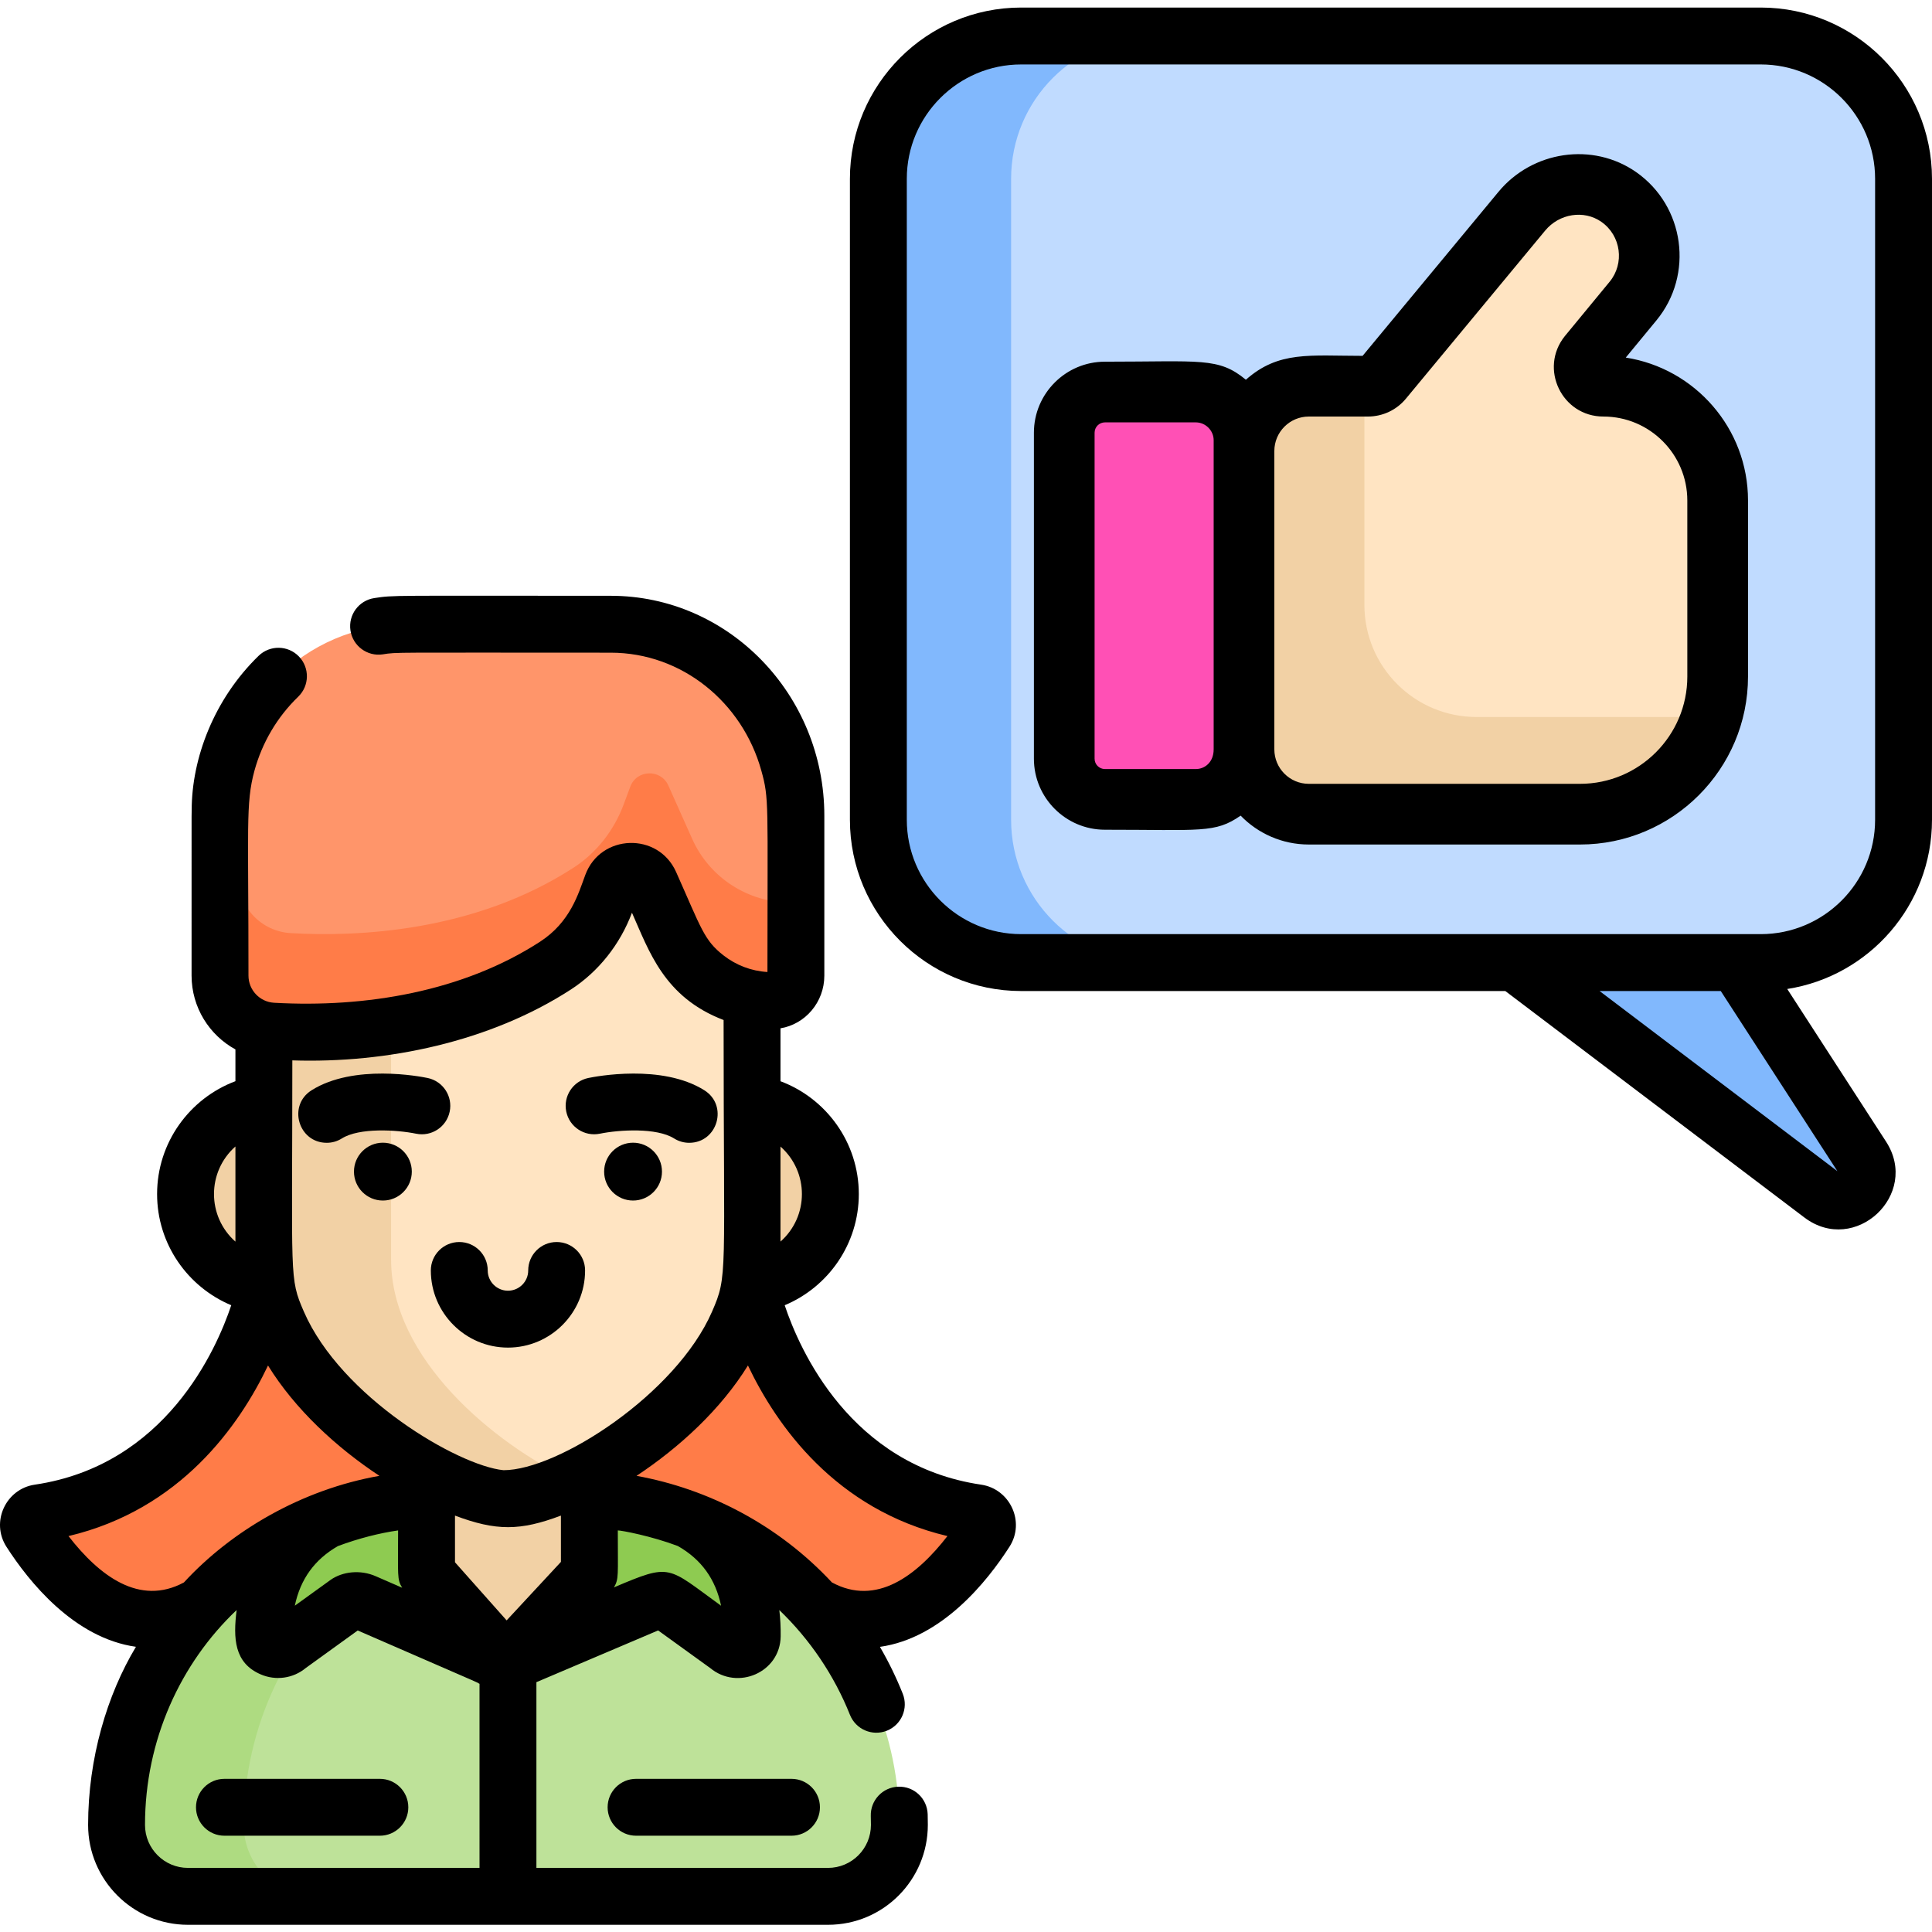 <svg height="512pt" viewBox="0 -2 512.001 512" width="512pt" xmlns="http://www.w3.org/2000/svg"><path d="m482.742 314.648-90.133-68.262h63.176l37.711 58.258c4.543 7.008-4.102 15.039-10.754 10.004zm0 0" fill="#81b8fd"/><path d="m270.617 253.094h196.004c20.898 0 37.844-16.945 37.844-37.844v-169.867c0-20.902-16.945-37.848-37.844-37.848h-196.004c-20.898 0-37.844 16.945-37.844 37.848v169.867c0 20.898 16.945 37.844 37.844 37.844zm0 0" fill="#c0dbff"/><path d="m282.039 199.066v-86.395c0-5.953 4.828-10.777 10.777-10.777h24.102c7.016 0 12.754 5.738 12.754 12.75v82.449c0 7.016-5.738 12.754-12.754 12.754h-24.102c-5.949 0-10.777-4.828-10.777-10.781zm0 0" fill="#ff50b5"/><path d="m455.199 130.637v46.652c0 20.062-16.414 36.477-36.473 36.477h-71.879c-9.449 0-17.176-7.73-17.176-17.176v-79.07c0-9.445 7.73-17.172 17.176-17.172h15.652c1.516 0 2.949-.676 3.91-1.844l36.844-44.48c6.324-7.68 17.566-9.527 25.723-3.828 9.125 6.375 10.738 19.152 3.797 27.586l-11.816 14.34c-2.652 3.316-.293 8.227 3.953 8.227 16.727-.004 30.289 13.559 30.289 30.289zm0 0" fill="#ffe4c2"/><path d="m258.934 399.008c-47.914-7.047-59.645-62.742-59.645-62.742h-129.383s-11.73 55.695-59.645 62.742c-2.312.34-3.504 2.957-2.242 4.926 5.574 8.68 19.656 26.902 37.551 22.754 10.039-2.328 20.355-3.234 30.664-3.234h116.727c10.305 0 20.625.906 30.664 3.234 17.891 4.148 31.977-14.074 37.547-22.754 1.262-1.969.07-4.586-2.238-4.926zm0 0" fill="#ff7c48"/><path d="m238.344 481.684c0 10.457-8.473 18.934-18.934 18.934h-169.621c-5.223 0-9.965-2.121-13.387-5.555-3.434-3.422-5.543-8.156-5.543-13.379 0-26.5 11.914-50.203 30.672-66.07 6.863-5.805 14.633-10.559 23.07-14.008 10.102-4.137 21.156-6.41 32.746-6.41h34.508c11.586 0 22.645 2.285 32.746 6.41 8.438 3.449 16.207 8.203 23.07 14.016 1.848 1.555 3.633 3.191 5.34 4.906 15.656 15.656 25.332 37.277 25.332 61.156zm0 0" fill="#bee299"/><path d="m151.086 395.195c-11.59 0-22.645 2.273-32.746 6.41-8.438 3.449-16.207 8.203-23.07 14.008-18.758 15.867-30.672 39.57-30.672 66.07 0 5.223 2.109 9.957 5.543 13.379 3.422 3.434 8.164 5.555 13.391 5.555h-33.742c-5.223 0-9.965-2.121-13.387-5.555-3.434-3.422-5.543-8.156-5.543-13.379 0-26.5 11.914-50.203 30.672-66.07 6.863-5.805 14.633-10.559 23.07-14.008 10.102-4.137 21.156-6.41 32.746-6.41zm0 0" fill="#aedb81"/><path d="m182.816 400.902s-.004 0-.008 0c-5.684-2.18-11.656-3.785-17.844-4.719-2.883-.441-5.812-.738-8.789-.879v19.629l-19.234 20.727c-.008.008-.012.02-.02.027-1.262 2.09-4.32 2.059-5.523-.078l-18.379-20.68v-19.625c-3.559.172-7.062.562-10.5 1.16-5.594.965-11.012 2.473-16.184 4.461 0 0-.008.004-.012.004-8.949 4.93-16.656 14.012-16.461 30.691.039 3.25 4.094 4.723 6.461 2.551l15.73-11.359c1.402-.73 3.051-.781 4.492-.133l33.637 14.645c2.316 1.816 5.57 1.836 7.91.051l34.562-14.695c1.441-.648 3.09-.598 4.488.133l15.734 11.359c2.359 2.172 6.422.699 6.461-2.551.195-16.711-7.547-25.793-16.523-30.719zm0 0" fill="#8ecb51"/><path d="m113.02 368.562v46.367l18.383 20.684c1.203 2.133 4.258 2.16 5.523.078 0-.008.008-.02.016-.027l19.234-20.734v-46.367c-3.605-.172-39.762-.16-43.156 0zm0 0" fill="#f2d1a5"/><path d="m220.055 314.477c0 13.473-10.918 24.391-24.391 24.391-13.469 0-24.391-10.918-24.391-24.391 0-13.469 10.922-24.391 24.391-24.391 13.473 0 24.391 10.922 24.391 24.391zm0 0" fill="#f2d1a5"/><path d="m178.363 197.504h-87.523c-11.562 0-20.934 9.371-20.934 20.934v113.414c0 35.02 48.668 63.41 64.695 63.414 16.027-.004 64.695-28.395 64.695-63.414v-113.414c0-11.562-9.375-20.934-20.934-20.934zm0 0" fill="#ffe4c2"/><path d="m151.473 390.277c-6.816 3.211-12.859 4.984-16.871 4.984-16.031 0-64.691-28.387-64.691-63.41v-113.41c0-11.57 9.371-20.938 20.926-20.938h33.742c-11.559 0-20.93 9.367-20.93 20.938v113.41c0 26.27 27.367 48.809 47.824 58.426zm0 0" fill="#f2d1a5"/><path d="m147.172 253.984c6.137-3.973 10.73-9.926 13.273-16.777l1.723-4.648c1.703-4.586 8.109-4.793 10.102-.328l6.32 14.145c4.586 10.258 14.773 16.867 26.012 16.867 3.488 0 6.312-2.957 6.312-6.605v-42.387c0-28.488-22.48-50.758-49.07-50.758h-54.48c-26.293 0-48.301 21.688-49.047 49.227-.051 2.008-.016-1.625-.027 43.918v.008c.004 7.801 6.09 14.246 13.883 14.695 17.52 1.02 48.566-.238 75-17.355zm0 0" fill="#ff956a"/><path d="m210.918 237v19.637c0 3.645-2.824 6.605-6.316 6.605-11.238 0-21.426-6.605-26.008-16.871l-6.32-14.141c-1.996-4.461-8.406-4.262-10.105.328l-1.723 4.648c-2.547 6.852-7.137 12.809-13.273 16.781-26.434 17.121-57.484 18.375-75 17.352-3.895-.223-7.363-1.945-9.859-4.59-2.496-2.648-4.02-6.207-4.02-10.109.008-45.539-.031-41.914.02-43.918.199-7.348 1.918-14.277 4.82-20.496 0 5.016.008 15.48 0 38.359.008 3.902 1.531 7.469 4.02 10.109 2.496 2.641 5.965 4.359 9.859 4.59 17.527 1.023 48.574-.23 75.008-17.352 6.129-3.973 10.727-9.93 13.273-16.781l1.727-4.648c1.695-4.59 8.105-4.789 10.102-.328l6.312 14.141c4.59 10.258 14.777 16.871 26.02 16.871.5-.004.992-.059 1.465-.188zm0 0" fill="#ff7c48"/><path d="m305.797 253.094h-35.18c-20.895 0-37.844-16.949-37.844-37.844v-169.867c0-20.898 16.949-37.844 37.844-37.844h35.18c-20.895 0-37.844 16.945-37.844 37.844v169.867c0 20.895 16.949 37.844 37.844 37.844zm0 0" fill="#81b8fd"/><path d="m453.582 188.012c-4.613 14.875-18.523 25.75-34.859 25.75h-71.875c-9.449 0-17.18-7.73-17.18-17.168v-79.074c0-9.449 7.73-17.176 17.18-17.176h14.734v57.965c0 16.402 13.297 29.703 29.703 29.703zm0 0" fill="#f2d1a5"/><path d="m97.93 314.473c0 13.473-10.922 24.391-24.391 24.391-13.473 0-24.391-10.918-24.391-24.391 0-13.469 10.918-24.391 24.391-24.391 13.469 0 24.391 10.922 24.391 24.391zm0 0" fill="#f2d1a5"/><path d="m168.566 469.41c-4.164 0-7.539 3.375-7.539 7.539 0 4.16 3.375 7.535 7.539 7.535h41.188c4.168 0 7.539-3.375 7.539-7.535 0-4.164-3.371-7.539-7.539-7.539zm0 0"/><path d="m100.668 469.41h-41.191c-4.164 0-7.535 3.375-7.535 7.539 0 4.16 3.371 7.535 7.535 7.535h41.191c4.164 0 7.539-3.375 7.539-7.535 0-4.164-3.375-7.539-7.539-7.539zm0 0"/><path d="m512 215.25v-169.867c0-25.027-20.352-45.383-45.383-45.383h-196c-25.027 0-45.379 20.355-45.379 45.383v169.867c0 25.027 20.352 45.383 45.379 45.383h128.305l79.266 60.023c13.398 10.109 30.734-6.074 21.641-20.113l-26.191-40.453c21.711-3.379 38.363-22.195 38.363-44.84zm-25.078 93.113-63.02-47.73h32.121zm10-93.113c0 16.703-13.586 30.305-30.305 30.305-9.305 0-186.656 0-196 0-16.703 0-30.305-13.602-30.305-30.305v-169.867c0-16.715 13.602-30.305 30.305-30.305h196c16.719 0 30.305 13.59 30.305 30.305zm0 0"/><path d="m430.844 92.762 8.141-9.875c9.945-12.082 7.512-30.262-5.398-39.285-11.453-8-27.5-5.668-36.523 5.293l-35.961 43.41c-14.031 0-22.227-1.371-30.934 6.328-7.258-6.016-11.945-4.781-37.352-4.781-10.375 0-18.82 8.441-18.82 18.82v86.395c0 10.379 8.445 18.82 18.82 18.82 25.523 0 29.215.969 35.961-3.734 4.586 4.715 10.988 7.652 18.07 7.652h71.879c24.547 0 44.516-19.969 44.516-44.516v-46.652c0-19.121-14.066-35.012-32.398-37.875zm-109.211 103.828c0 3.426-2.363 5.215-4.715 5.215h-24.102c-1.508 0-2.738-1.227-2.738-2.738v-86.395c0-1.512 1.23-2.738 2.738-2.738h24.102c2.555 0 4.715 2.156 4.715 4.711zm125.527-19.301c0 15.68-12.754 28.434-28.434 28.434h-71.879c-5.035 0-9.133-4.098-9.133-9.133v-79.07c0-5.035 4.098-9.133 9.133-9.133h15.652c3.93 0 7.621-1.738 10.102-4.758l36.863-44.496c3.742-4.543 10.289-5.574 14.91-2.348 5.262 3.676 6.18 11.043 2.195 15.879-.117.141-11.777 14.289-11.891 14.434-6.867 8.582-.75 21.289 10.234 21.289 12.266 0 22.246 9.98 22.246 22.25zm0 0"/><path d="m114.176 334.688c0 11.27 9.168 20.441 20.441 20.441 11.27 0 20.438-9.172 20.438-20.441 0-4.164-3.371-7.539-7.535-7.539-4.164 0-7.539 3.375-7.539 7.539 0 2.957-2.406 5.363-5.363 5.363-2.957 0-5.363-2.406-5.363-5.363 0-4.164-3.375-7.539-7.539-7.539-4.164 0-7.539 3.375-7.539 7.539zm0 0"/><path d="m175.43 308.492c0 4.234-3.43 7.664-7.664 7.664-4.23 0-7.664-3.43-7.664-7.664 0-4.23 3.434-7.664 7.664-7.664 4.234 0 7.664 3.434 7.664 7.664zm0 0"/><path d="m109.133 308.492c0 4.234-3.434 7.664-7.664 7.664-4.234 0-7.664-3.43-7.664-7.664 0-4.23 3.43-7.664 7.664-7.664 4.23 0 7.664 3.434 7.664 7.664zm0 0"/><path d="m158.965 298.441c5.156-1.051 15.059-1.645 19.672 1.258 1.246.785 2.633 1.156 4.004 1.156 7.535 0 10.41-9.902 4.02-13.922-11.223-7.055-28.793-3.664-30.758-3.254-4.074.848-6.68 4.832-5.84 8.902.84 4.074 4.828 6.691 8.902 5.859zm0 0"/><path d="m86.594 300.855c1.367 0 2.758-.371 4.004-1.156 4.609-2.898 14.512-2.309 19.668-1.258 4.074.844 8.059-1.77 8.906-5.844.852-4.074-1.766-8.066-5.84-8.918-1.969-.41-19.539-3.801-30.762 3.254-6.387 4.02-3.512 13.922 4.023 13.922zm0 0"/><path d="m260.031 391.453c-34.711-5.113-48.18-35.871-52.078-47.551 11.527-4.816 19.641-16.215 19.641-29.461 0-13.668-8.645-25.371-20.758-29.902v-14.023c6.586-1.094 11.621-6.934 11.621-13.961v-42.375c0-32.145-25.391-58.289-56.598-58.289-59.516 0-57.254-.199-62.652.605-4.121.621-6.953 4.461-6.332 8.574.613 4.121 4.473 6.965 8.574 6.34 3.938-.609 1.34-.441 60.41-.441 18.895 0 34.887 13.199 39.891 31.219 2.113 7.551 1.629 8.309 1.629 53.402-4.289-.25-8.332-1.816-11.617-4.383-5.207-4.027-5.941-7.238-12.594-22.133-4.75-10.621-20.008-10.117-24.055.785-1.844 4.969-3.934 12.48-12.02 17.723-20.441 13.234-46.246 17.531-70.461 16.16-3.801-.219-6.773-3.375-6.785-7.176.02-39.543-.781-45.598 1.578-54.297 2.039-7.449 6-14.215 11.621-19.652 2.984-2.895 3.055-7.668.16-10.652-2.895-2.996-7.672-3.066-10.664-.172-11.875 11.531-17.742 27.242-17.742 40.891-.059 2-.008.637-.031 43.883.012 8.383 4.684 15.75 11.621 19.539v8.422c-12.113 4.543-20.758 16.234-20.758 29.914 0 13.246 8.121 24.637 19.652 29.461-3.902 11.672-17.363 42.441-52.086 47.551-7.609 1.121-11.746 9.832-7.488 16.461 5.922 9.223 17.902 24.188 34.316 26.504-7.645 12.691-12.676 29.57-12.676 47.207 0 14.594 11.871 26.465 26.465 26.465h169.605c14.781 0 26.465-12 26.465-26.465 0-.945-.02-1.879-.039-2.824-.133-4.16-3.57-7.438-7.762-7.309-4.16.121-7.438 3.602-7.316 7.762.031.785.039 1.578.039 2.371 0 6.238-5.043 11.387-11.387 11.387h-77.266v-49.219c.004 0 32.25-13.707 32.258-13.711l13.789 9.961c7.262 6.027 18.555 1.184 18.684-8.383.031-2.461-.09-4.785-.359-6.977 8.129 7.801 14.555 17.32 18.715 27.754 1.539 3.867 5.918 5.758 9.789 4.219 3.871-1.547 5.75-5.93 4.211-9.797-1.707-4.285-3.727-8.434-6.051-12.426 16.426-2.312 28.406-17.297 34.324-26.516 4.266-6.625.121-15.34-7.484-16.465zm-53.195-89.605c7.578 6.703 7.57 18.492 0 25.188zm-129.367-22.836c25.012.82 52.379-4.891 73.816-18.777 7.297-4.723 13.047-11.949 16.191-20.352 4.508 10.078 8.457 22.398 24.285 28.434 0 68.52 1.176 67.543-3.066 77.285-9.492 21.797-40.801 42.016-55.262 42.016-12.062-1.199-43.039-19.371-52.902-42.016-3.945-9.055-3.062-8.402-3.062-66.59zm29.105 139.754-6.922-3.016c-4.184-1.867-8.922-1.246-11.992.902l-9.531 6.875c1.48-7.055 5.258-12.262 11.43-15.801 5.555-2.074 11.098-3.457 15.941-4.148 0 12.082-.316 12.879 1.074 15.188zm-44.184-116.938v25.219c-7.582-6.727-7.562-18.512 0-25.219zm-44.238 103.25c29.676-7.027 45.293-29.305 52.875-45.203 7.16 11.609 18.168 21.746 29.52 29.238-20.504 3.617-39.125 14.473-51.797 28.242v.004c-11.773 6.352-22.434-1.75-30.598-12.281zm108.926 87.934h-77.262c-6.281 0-11.387-5.105-11.387-11.387 0-22.445 9.375-42.809 24.281-56.949-.926 7.488-.676 14.02 6.383 17.055 4 1.73 8.625 1.066 11.934-1.688l13.777-9.949c39.434 17.156 30.082 13.043 32.273 14.137zm21.574-81.094-14.387 15.5-13.688-15.398c0-4.414 0-7.957 0-12.371 10.93 4.109 17.285 4.062 28.074 0zm14.051 6.758c1.324-2.293 1.023-2.98 1.023-15.098 1.008 0 8.922 1.492 15.902 4.129 6.203 3.527 9.992 8.754 11.469 15.832-14.414-10.414-13.047-11.387-28.395-4.863zm57.766-1.32c-14.188-15.219-32.629-24.762-51.777-28.242 11.398-7.547 22.336-17.621 29.523-29.25 7.566 15.902 23.188 38.184 52.867 45.211-8.176 10.547-18.859 18.656-30.613 12.281zm0 0"/></svg>